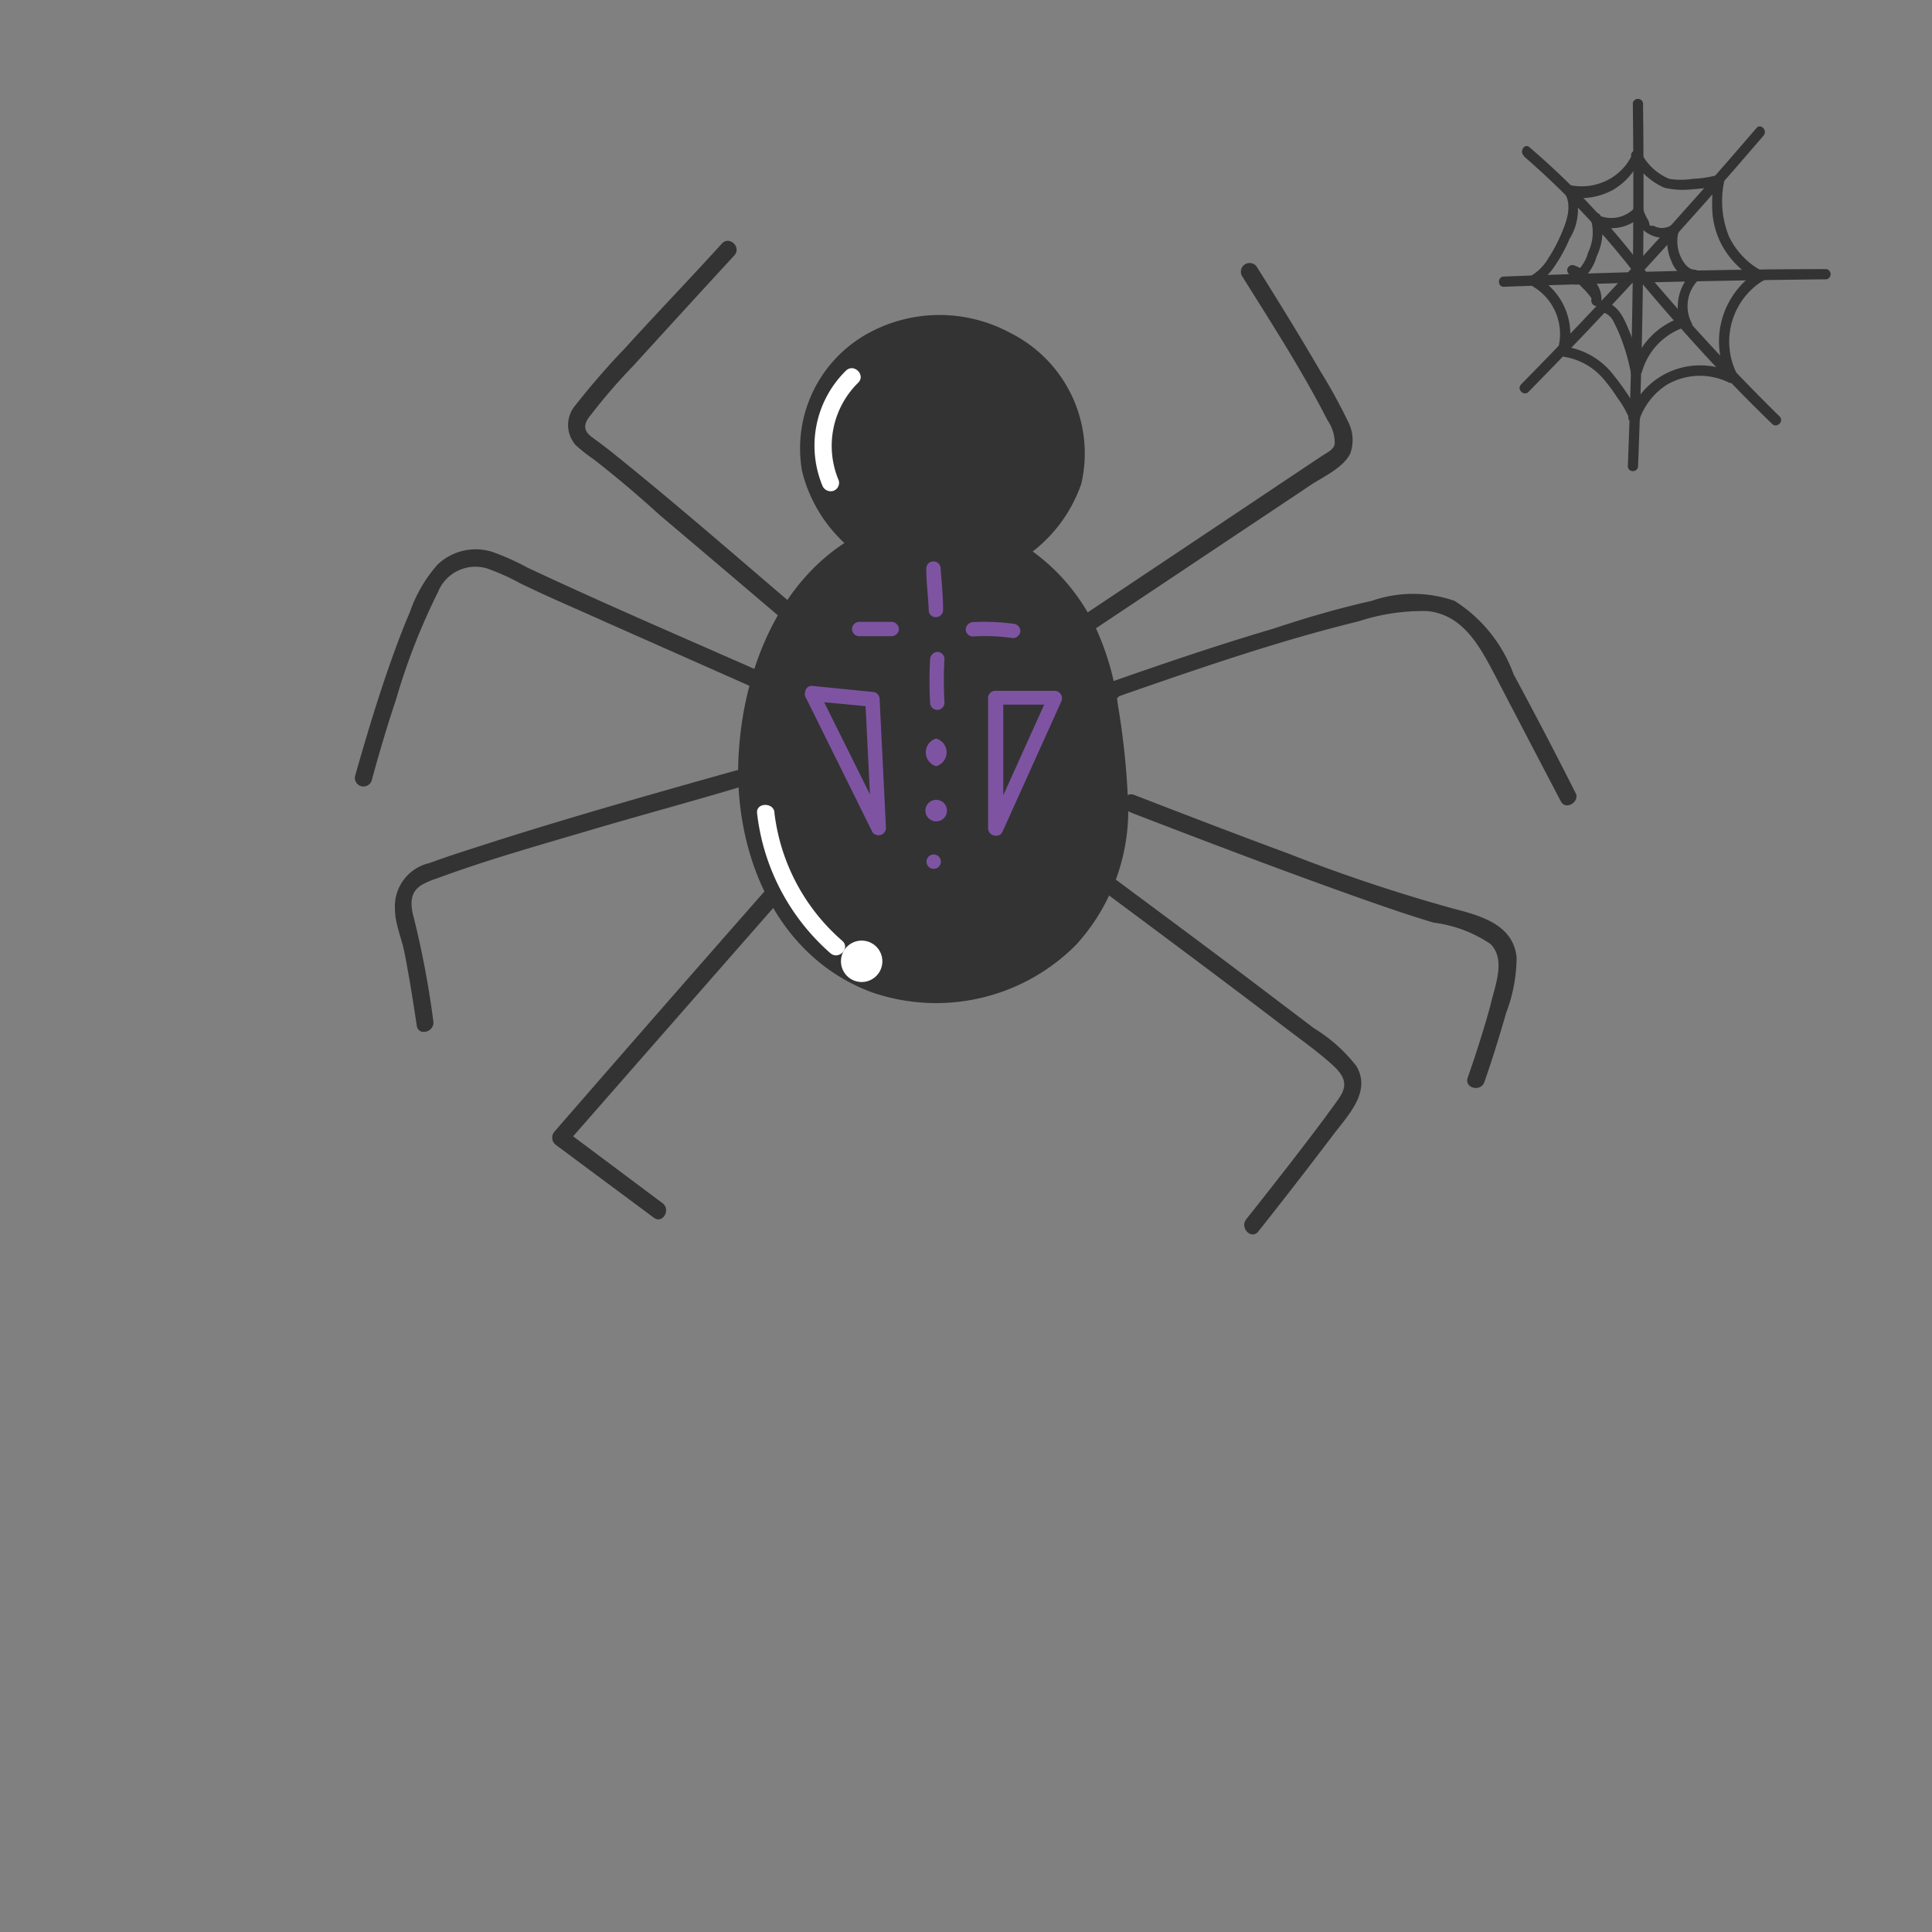 <svg id="LEVELS" xmlns="http://www.w3.org/2000/svg" width="70" height="70" viewBox="0 0 70 70"><rect x="0" y="0" width="70" height="70" fill="#808080" stroke="none"/><defs><style>.cls-1{fill:#333;}.cls-2{fill:#fff;}.cls-3{fill:#7e54a2;}</style></defs><g id="SPIDER_copy" data-name="SPIDER copy"><path class="cls-1" d="M28.74,21.92c-2.12-1.81-4.22-3.64-6.39-5.39-.23-.19-.47-.37-.71-.55l-.23-.17c-.3-.24-.25-.49,0-.78a20.57,20.57,0,0,1,1.53-1.77q1.82-2,3.66-4c.28-.29-.16-.73-.44-.44C25,10.1,23.8,11.34,22.66,12.6a27.22,27.22,0,0,0-1.8,2.07,1.1,1.1,0,0,0,0,1.46,6.55,6.55,0,0,0,.66.52c.81.63,1.59,1.29,2.37,2q2.22,1.88,4.43,3.76c.31.26.75-.18.44-.44Z"/><path class="cls-1" d="M27.59,24.35c-2.83-1.25-5.68-2.47-8.47-3.78A9,9,0,0,0,17.85,20a2,2,0,0,0-2,.46,5.14,5.14,0,0,0-1,1.72c-.3.7-.56,1.41-.81,2.13-.43,1.25-.81,2.52-1.17,3.79a.31.31,0,0,0,.6.17c.27-1,.57-2,.88-2.93a23.25,23.25,0,0,1,1.52-3.89,1.46,1.46,0,0,1,1.79-.85,8.33,8.33,0,0,1,1.18.53c1,.49,2.09.95,3.13,1.42l5.28,2.34c.36.16.68-.38.32-.54Z"/><path class="cls-1" d="M26.76,27.89c-3,.84-6,1.69-8.89,2.61-.77.25-1.55.49-2.31.77a1.61,1.61,0,0,0-1.25,1.67c0,.53.25,1.07.35,1.6.17.87.31,1.75.44,2.62.06.4.66.23.6-.16A33.34,33.34,0,0,0,15,33.28c-.15-.54-.16-1,.36-1.26a2.76,2.76,0,0,1,.46-.19c1.89-.7,3.84-1.24,5.76-1.81,1.77-.52,3.55-1,5.32-1.53a.31.31,0,0,0-.16-.6Z"/><path class="cls-1" d="M27.81,32.17Q23.94,36.57,20.09,41a.33.33,0,0,0,.06.49l3.54,2.63c.32.24.63-.3.31-.53l-3.53-2.64.06.49q3.86-4.41,7.72-8.81c.26-.3-.17-.74-.44-.44Z"/><path class="cls-1" d="M39.7,22.77l7.75-5.17c.47-.32,1.2-.63,1.47-1.16a1.45,1.45,0,0,0-.08-1.17,19.94,19.94,0,0,0-1-1.82c-.74-1.27-1.51-2.52-2.29-3.76A.31.31,0,0,0,45,10c1.07,1.71,2.18,3.43,3.1,5.23a1.47,1.47,0,0,1,.26.82c0,.23-.3.36-.48.48l-.9.6-3.56,2.38-4.06,2.71c-.34.22,0,.76.31.54Z"/><path class="cls-1" d="M40.53,25.23c2.87-1,5.76-2,8.7-2.72a7.46,7.46,0,0,1,2.48-.37c1.33.13,1.93,1.33,2.49,2.39q1.17,2.25,2.35,4.5c.18.36.72,0,.53-.31Q56,26.58,54.84,24.43a5.28,5.28,0,0,0-2.14-2.66,4.57,4.57,0,0,0-3,0c-1.2.27-2.37.61-3.54,1-2,.59-3.88,1.23-5.8,1.9-.38.13-.22.74.16.6Z"/><path class="cls-1" d="M40.92,29.42c2.83,1.09,5.66,2.17,8.52,3.18.83.29,1.66.58,2.51.83A4.72,4.72,0,0,1,54,34.2c.58.57.15,1.55,0,2.23-.24.88-.52,1.75-.82,2.61-.14.38.46.54.6.17.29-.83.55-1.67.79-2.51a5.73,5.73,0,0,0,.38-2c-.11-1.19-1.29-1.52-2.26-1.77a60.34,60.34,0,0,1-6-2c-1.87-.69-3.74-1.41-5.6-2.13-.38-.14-.54.46-.17.61Z"/><path class="cls-1" d="M40.15,32.42c2.19,1.63,4.38,3.26,6.54,4.91.49.37,1,.74,1.46,1.14s.74.73.41,1.25c-.18.28-.39.54-.58.81-.92,1.23-1.87,2.44-2.83,3.65-.24.31.19.75.44.44q1.38-1.74,2.72-3.51c.53-.7,1.39-1.56.83-2.49a5.77,5.77,0,0,0-1.54-1.37q-1.32-1-2.64-2c-1.5-1.13-3-2.24-4.49-3.35-.32-.24-.63.3-.32.53Z"/><path class="cls-1" d="M36.44,12.33a5.18,5.18,0,0,0-4.76,0,4.7,4.7,0,0,0-2.38,3.45,4.47,4.47,0,0,0,.93,3.11,5,5,0,0,0,8.1-.23,3.66,3.66,0,0,0,.53-1.12,4.24,4.24,0,0,0-.18-2.78A4.73,4.73,0,0,0,36.44,12.33Z"/><path class="cls-1" d="M36.6,12.06a5.38,5.38,0,0,0-5.31.11,4.76,4.76,0,0,0-2.23,4.9,5.28,5.28,0,0,0,10.12.45,4.88,4.88,0,0,0-2.58-5.46c-.35-.19-.67.35-.31.54a4.34,4.34,0,0,1,2.41,3.71,4.36,4.36,0,0,1-4.3,4.16,4.72,4.72,0,0,1-4.54-2.89,4,4,0,0,1,1.54-4.73,4.7,4.7,0,0,1,4.89-.25C36.64,12.78,37,12.25,36.6,12.06Z"/><path class="cls-2" d="M30.65,13.43a3.81,3.81,0,0,0-.86,4.15.33.33,0,0,0,.39.21.31.31,0,0,0,.21-.38,3.21,3.21,0,0,1,.7-3.54c.29-.28-.15-.72-.44-.44Z"/><path class="cls-1" d="M31.09,19.74a7.62,7.62,0,0,0-3.18,3.85c-1,2.52-1.54,6.92.95,10a6.48,6.48,0,0,0,7.84,1.85,6.38,6.38,0,0,0,3.51-3.74,11.08,11.08,0,0,0,.17-5,11.09,11.09,0,0,0-1.1-4.16,7.17,7.17,0,0,0-2.74-2.79A5.83,5.83,0,0,0,31.09,19.74Z"/><path class="cls-1" d="M30.93,19.47C28.26,21,27,24.16,26.78,27.08c-.29,3.59,1.21,7.53,4.8,8.87A7.14,7.14,0,0,0,39,34.22a7.24,7.24,0,0,0,1.86-5.4,27.41,27.41,0,0,0-.35-3.24,9.75,9.75,0,0,0-.86-2.94,7.19,7.19,0,0,0-3.2-3.25,6.1,6.1,0,0,0-5.55.08c-.35.19,0,.72.31.54a5.7,5.7,0,0,1,7.27,1.91,11.22,11.22,0,0,1,1.67,5.63,8,8,0,0,1-1,5.53,6.55,6.55,0,0,1-6.45,2.55,6.26,6.26,0,0,1-4-2.77,8.72,8.72,0,0,1-1.33-4.75c0-3,1.11-6.54,3.87-8.1A.31.31,0,0,0,30.93,19.47Z"/><path class="cls-2" d="M27.43,29.46a7.94,7.94,0,0,0,2.65,5.07c.3.27.74-.17.44-.44a7.28,7.28,0,0,1-2.46-4.63c0-.39-.67-.4-.63,0Z"/><path class="cls-2" d="M31.22,35.58a.75.75,0,0,0,0-1.5.75.75,0,0,0,0,1.5Z"/><path class="cls-3" d="M33.56,20.6c0,.5.07,1,.09,1.51a.25.25,0,0,0,.26.25.26.26,0,0,0,.26-.25c0-.51-.05-1-.09-1.51a.26.26,0,0,0-.26-.26.26.26,0,0,0-.26.26Z"/><path class="cls-3" d="M35.25,23.06a7.14,7.14,0,0,1,1.46.06c.13,0,.26-.13.26-.26a.27.27,0,0,0-.26-.26,7.93,7.93,0,0,0-1.46-.06.28.28,0,0,0-.26.26.26.26,0,0,0,.26.26Z"/><path class="cls-3" d="M32.31,22.53l-1.18,0a.27.27,0,0,0-.26.26.26.26,0,0,0,.26.26l1.18,0a.27.27,0,0,0,.26-.26.28.28,0,0,0-.26-.26Z"/><path class="cls-3" d="M33.7,23.88a13.84,13.84,0,0,0,0,1.58.26.26,0,0,0,.52,0,13.84,13.84,0,0,1,0-1.58.26.26,0,0,0-.26-.26.28.28,0,0,0-.26.26Z"/><path class="cls-3" d="M33.92,27.76a.52.52,0,0,0,0-1,.52.52,0,0,0,0,1Z"/><path class="cls-3" d="M33.92,29.76a.39.39,0,0,0,0-.78.39.39,0,0,0,0,.78Z"/><path class="cls-3" d="M33.83,31.48a.26.26,0,0,0,0-.52.26.26,0,0,0,0,.52Z"/><path class="cls-3" d="M29.42,25.4l2.19.21-.26-.26L31.58,30l.48-.13L29.64,25c-.15-.3-.6,0-.45.26l2.42,4.89A.27.27,0,0,0,32.1,30l-.23-4.68a.26.26,0,0,0-.26-.25l-2.19-.22C29.08,24.85,29.09,25.37,29.42,25.4Z"/><path class="cls-3" d="M36.35,30l0-4.73-.26.26h2.16L38,25.16l-2.13,4.72c-.14.3.31.56.45.26l2.13-4.72a.27.27,0,0,0-.23-.39H36.06a.26.26,0,0,0-.26.25l0,4.73A.26.26,0,0,0,36.35,30Z"/><path class="cls-1" d="M59.16,3.73q.08,6.58-.18,13.16c0,.24.36.24.37,0q.26-6.57.18-13.16a.19.19,0,0,0-.37,0Z"/><path class="cls-1" d="M54.49,10.39q5.84-.21,11.69-.27a.19.19,0,0,0,0-.37c-3.9,0-7.8.12-11.69.27-.24,0-.24.38,0,.37Z"/><path class="cls-1" d="M55.38,14.2Q59.8,9.7,63.9,4.91c.15-.19-.11-.45-.26-.27q-4.11,4.8-8.53,9.29c-.17.17.1.44.27.27Z"/><path class="cls-1" d="M55.22,5.67a29.3,29.3,0,0,1,4.35,4.69c1.47,1.74,3,3.42,4.64,5,.17.17.44-.1.27-.27-1.66-1.63-3.23-3.33-4.73-5.1a28.19,28.19,0,0,0-4.34-4.66c-.19-.15-.37.18-.19.32Z"/><path class="cls-1" d="M57.11,10.29a1.74,1.74,0,0,0,.74-1A2.14,2.14,0,0,0,58,7.84a.2.2,0,0,0-.23-.13.19.19,0,0,0-.13.23,1.7,1.7,0,0,1-.1,1.21,1.44,1.44,0,0,1-.58.82c-.21.11,0,.43.19.32Z"/><path class="cls-1" d="M57.75,8.14a1.58,1.58,0,0,0,1.73-.32c.16-.17-.1-.44-.27-.27a1.16,1.16,0,0,1-1.27.26.19.19,0,0,0-.19.33Z"/><path class="cls-1" d="M59.15,7.68a1.58,1.58,0,0,0,.23.47,1,1,0,0,0,.37.33,1,1,0,0,0,1,0,.18.18,0,0,0,.07-.25.19.19,0,0,0-.26-.07.67.67,0,0,1-.33.1.66.66,0,0,1-.32-.08l-.07,0-.06,0L59.73,8l0,0a1.81,1.81,0,0,1-.18-.37.19.19,0,1,0-.36.1Z"/><path class="cls-1" d="M60.45,8.33a1.79,1.79,0,0,0,.12,1.16,1,1,0,0,0,.83.65.18.18,0,0,0,.18-.19.19.19,0,0,0-.18-.18c-.24,0-.43-.28-.52-.5a1.34,1.34,0,0,1-.07-.84.19.19,0,0,0-.36-.1Z"/><path class="cls-1" d="M61.3,9.89a1.73,1.73,0,0,0-.33,2c.1.21.43,0,.32-.19a1.34,1.34,0,0,1,.28-1.59c.17-.16-.09-.43-.27-.26Z"/><path class="cls-1" d="M60.89,11.51a2.77,2.77,0,0,0-1.76,1.87.19.19,0,0,0,.36.1A2.39,2.39,0,0,1,61,11.87a.19.19,0,0,0,.13-.23.19.19,0,0,0-.23-.13Z"/><path class="cls-1" d="M58.05,11.31a.61.61,0,0,1,.41.34,5.86,5.86,0,0,1,.26.57,7.3,7.3,0,0,1,.37,1.29c0,.23.41.13.36-.1A7.13,7.13,0,0,0,59,11.92c-.18-.44-.41-.93-.94-1a.18.18,0,0,0-.18.18.19.19,0,0,0,.18.19Z"/><path class="cls-1" d="M57.07,10.31l.08,0h0l0,0,.07,0,0,0h0l.23.23.11.13.1.13s0,0,0,.05,0,0,0,0,0,0,0,0v0a.09.09,0,0,0,0,0h0v0c0,.06,0,0,0,0a.2.2,0,0,0,.13.23.19.19,0,0,0,.23-.13,1,1,0,0,0-.34-.86,1.37,1.37,0,0,0-.66-.48.19.19,0,0,0-.23.13.19.19,0,0,0,.13.23Z"/><path class="cls-1" d="M55.67,10.29a2.26,2.26,0,0,0,.7-.71,5.55,5.55,0,0,0,.5-.93A2,2,0,0,0,57,6.78c-.14-.19-.46,0-.33.19.33.47.07,1.12-.14,1.59a5.3,5.3,0,0,1-.42.78,1.81,1.81,0,0,1-.6.63.19.19,0,0,0,.19.32Z"/><path class="cls-1" d="M56.81,7.14a2.49,2.49,0,0,0,1.65-.27,2.39,2.39,0,0,0,1-1.19.19.19,0,0,0-.13-.23.2.2,0,0,0-.23.13s0,0,0,0l0,0a.47.47,0,0,0,0,.1,2.46,2.46,0,0,1-.17.27,2,2,0,0,1-.62.54,2.07,2.07,0,0,1-1.36.23.2.2,0,0,0-.23.13.19.19,0,0,0,.13.23Z"/><path class="cls-1" d="M59.13,5.72A2.45,2.45,0,0,0,60.3,6.8a2.89,2.89,0,0,0,1,.06,5.62,5.62,0,0,0,1-.15c.24,0,.14-.41-.1-.36a4.15,4.15,0,0,1-.87.13,2.69,2.69,0,0,1-.85,0,2,2,0,0,1-1-.91c-.13-.2-.46,0-.32.18Z"/><path class="cls-1" d="M62.1,6.55a5,5,0,0,0-.05,1.22,3,3,0,0,0,.28,1,3.12,3.12,0,0,0,1.38,1.4c.21.11.4-.21.19-.32a2.79,2.79,0,0,1-1.25-1.27,3.39,3.39,0,0,1-.18-2c0-.24-.34-.23-.37,0Z"/><path class="cls-1" d="M63.67,9.84a3,3,0,0,0-1.1,3.81c.11.21.43,0,.32-.19a2.6,2.6,0,0,1,1-3.3c.2-.13,0-.45-.19-.32Z"/><path class="cls-1" d="M59.41,15.17a2.46,2.46,0,0,1,1-1.24,2.38,2.38,0,0,1,2.23-.07c.21.1.4-.22.19-.33a2.74,2.74,0,0,0-3.82,1.55c-.08.22.28.32.36.09Z"/><path class="cls-1" d="M59.41,15.1a4.47,4.47,0,0,0-.47-.86,9.27,9.27,0,0,0-.6-.8,2.71,2.71,0,0,0-1.56-.87c-.24,0-.34.32-.1.36a2.36,2.36,0,0,1,1.39.77,6,6,0,0,1,.53.71,3.66,3.66,0,0,1,.45.79c.08.22.44.12.36-.1Z"/><path class="cls-1" d="M55.54,10.38a2,2,0,0,1,.91,2.26.19.19,0,0,0,.36.1,2.38,2.38,0,0,0-1.08-2.68.19.19,0,0,0-.19.32Z"/></g></svg>